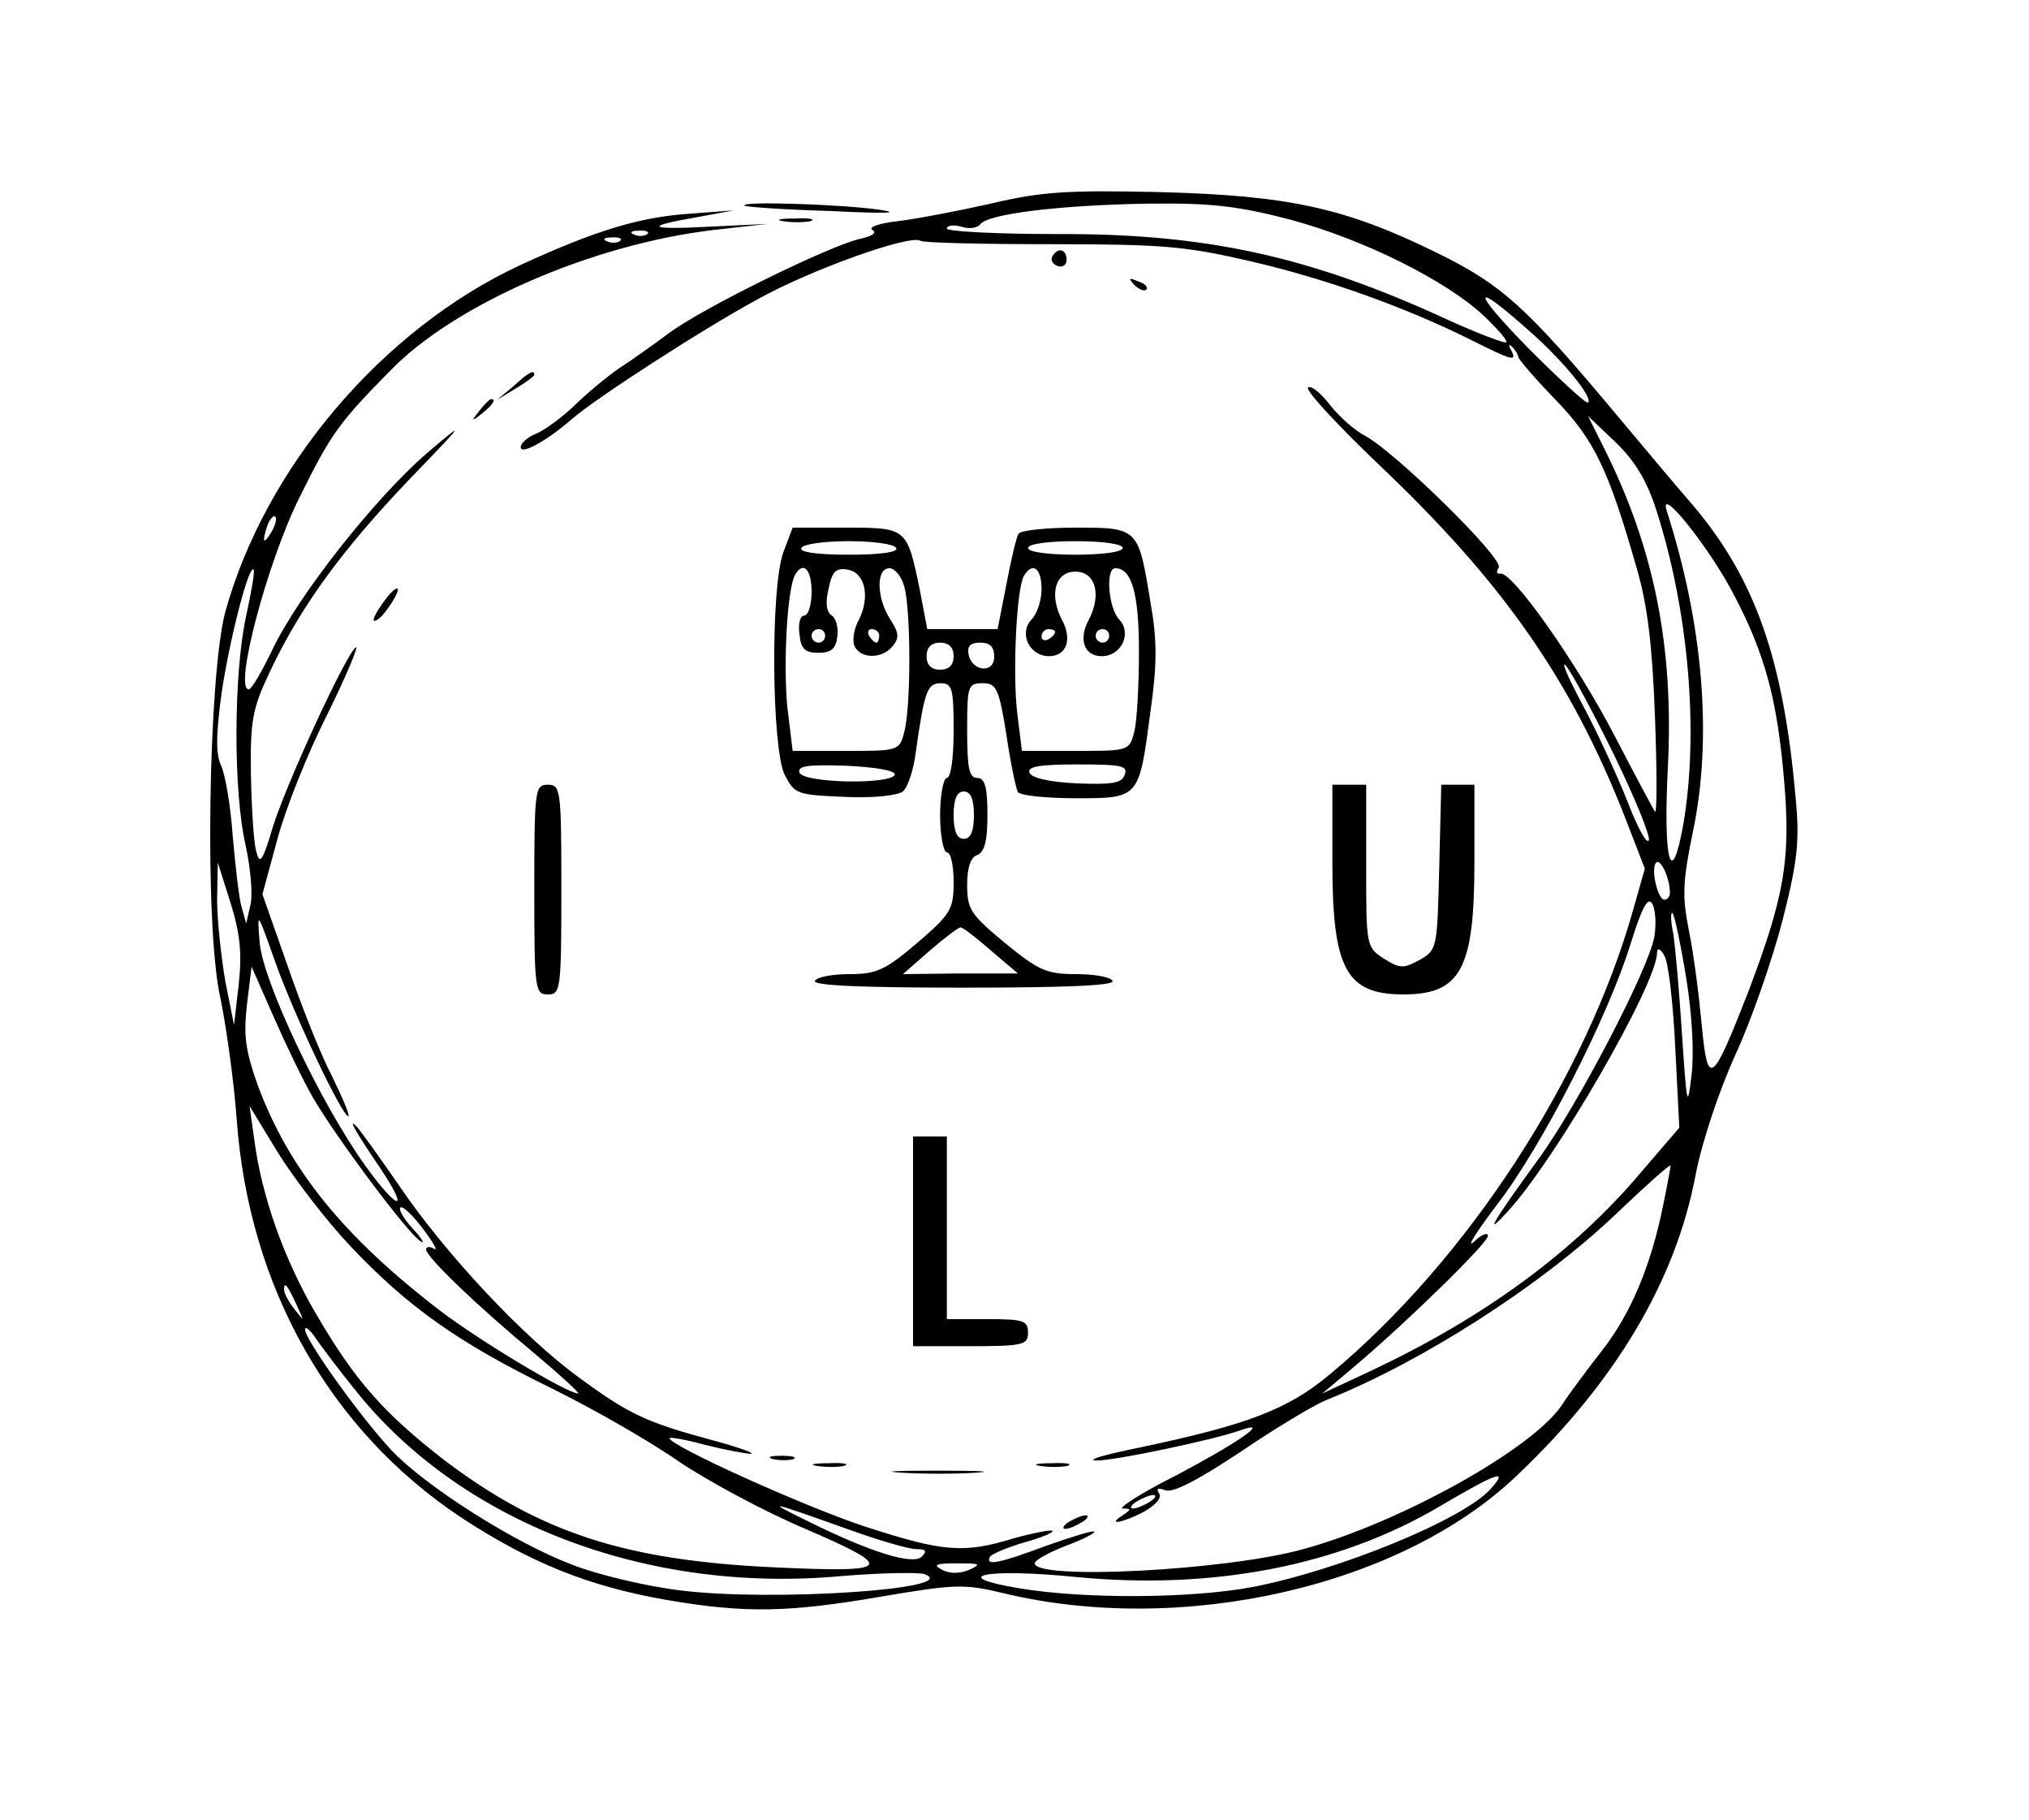 <?xml version="1.0" standalone="no"?>
<!DOCTYPE svg PUBLIC "-//W3C//DTD SVG 20010904//EN"
 "http://www.w3.org/TR/2001/REC-SVG-20010904/DTD/svg10.dtd">
<svg version="1.0" xmlns="http://www.w3.org/2000/svg"
 width="300pt" height="269pt" viewBox="0 0 300 269"
 preserveAspectRatio="xMidYMid meet">

<g transform="translate(0,269) scale(0.1,-0.1)"
fill="currentColor" stroke="none">
<path d="M1465 2389 c-49 -11 -112 -23 -138 -26 -27 -3 -44 -9 -37 -13 7 -4 0
-9 -18 -13 -43 -9 -237 -104 -285 -141 -23 -17 -54 -39 -68 -48 -14 -9 -44
-33 -65 -53 -21 -21 -49 -41 -61 -46 -13 -5 -23 -14 -23 -20 0 -12 38 9 75 41
35 31 198 136 276 178 77 43 225 96 240 86 5 -3 92 -5 194 -5 164 0 198 -3
293 -25 113 -26 229 -68 324 -115 64 -32 72 -35 62 -16 -4 7 -3 9 2 4 5 -5 9
-12 9 -15 1 -4 25 -32 55 -63 57 -59 78 -102 120 -249 16 -55 23 -113 27 -220
3 -80 3 -143 0 -140 -2 3 -29 53 -59 111 -57 110 -153 246 -170 241 -5 -1 -6
3 -2 9 8 13 -153 171 -198 195 -14 7 -38 28 -52 46 -14 18 -28 29 -32 25 -4
-4 44 -56 107 -116 181 -172 281 -315 360 -515 l31 -80 -17 -60 c-70 -249
-246 -519 -448 -687 -62 -52 -121 -75 -283 -109 -49 -10 -78 -18 -64 -19 25
-1 177 31 215 45 46 16 -7 -20 -96 -67 -52 -26 -87 -49 -79 -49 13 0 13 -1 0
-10 -24 -15 -2 -12 31 5 17 10 27 20 23 27 -5 8 -2 9 9 5 12 -4 48 15 110 56
50 34 108 69 127 77 141 56 318 169 430 276 44 42 80 74 80 71 0 -3 -5 -30
-11 -59 -18 -90 -49 -162 -90 -214 -21 -27 -48 -63 -59 -80 -42 -65 -240 -175
-383 -214 -115 -32 -397 -46 -397 -21 0 5 21 16 46 26 25 9 44 19 42 21 -2 2
-34 -8 -71 -21 -72 -27 -91 -30 -83 -16 3 4 26 14 51 21 25 7 44 15 41 17 -2
2 -28 -3 -57 -11 -75 -23 -105 -20 -222 18 -90 30 -287 119 -287 130 0 2 24
-2 53 -10 28 -7 59 -13 67 -13 8 0 -16 9 -53 19 -100 27 -125 38 -200 93 -83
60 -199 184 -268 286 -29 42 -57 81 -62 86 -14 14 0 -10 36 -63 44 -66 25 -62
-23 5 -66 92 -151 272 -156 329 -4 49 -4 48 24 -31 29 -80 98 -225 107 -225 3
0 -8 26 -24 59 -17 32 -46 106 -66 164 l-37 105 22 81 c12 45 45 128 74 185
28 57 47 102 42 99 -14 -9 -104 -204 -123 -267 -15 -50 -19 -55 -24 -35 -4 13
-7 65 -8 114 -1 80 2 97 28 152 46 97 106 179 205 283 85 88 87 91 26 39 -76
-66 -190 -210 -228 -291 -15 -31 -30 -57 -34 -57 -23 -2 27 188 75 284 46 93
58 110 134 187 96 99 300 187 478 208 l80 9 -84 -4 c-94 -5 -101 0 -20 14 l54
10 -66 -5 c-74 -5 -139 -25 -250 -76 -204 -95 -377 -299 -436 -513 -25 -95
-31 -467 -7 -571 9 -44 20 -124 24 -179 18 -248 138 -460 333 -589 101 -66
187 -101 302 -121 116 -20 180 -19 319 5 107 18 121 19 179 5 265 -64 588 10
759 173 147 139 236 290 265 445 9 47 34 123 59 178 24 52 55 142 70 200 22
87 25 116 19 179 -18 206 -60 324 -151 432 -27 31 -78 92 -114 135 -133 159
-169 192 -265 239 -136 67 -220 85 -410 90 -135 3 -174 1 -250 -17z m444 -24
c107 -29 228 -89 284 -141 21 -20 37 -38 34 -40 -2 -2 -42 13 -88 34 -202 93
-356 127 -576 126 -90 0 -163 4 -163 8 0 5 10 6 21 3 12 -4 24 -2 28 3 10 16
120 29 251 31 94 1 132 -4 209 -24z m-952 -21 c-3 -3 -12 -4 -19 -1 -8 3 -5 6
6 6 11 1 17 -2 13 -5z m-40 -10 c-3 -3 -12 -4 -19 -1 -8 3 -5 6 6 6 11 1 17
-2 13 -5z m1345 -134 c48 -42 94 -98 86 -105 -2 -3 -42 34 -89 81 -85 87 -83
101 3 24z m187 -264 c48 -150 63 -328 40 -464 -18 -100 -30 -55 -23 83 9 176
-19 321 -93 470 l-25 50 41 -39 c29 -28 46 -57 60 -100z m114 -124 c47 -89 65
-157 75 -277 10 -116 0 -171 -53 -311 -54 -138 -60 -143 -69 -48 -4 43 -12
106 -19 139 -10 51 -9 72 6 145 29 138 16 305 -39 476 -11 38 65 -58 99 -124z
m-2162 91 c-12 -20 -14 -14 -5 12 4 9 9 14 11 11 3 -2 0 -13 -6 -23z m-37
-123 c-19 -88 -19 -260 -1 -339 8 -36 11 -76 7 -90 l-6 -26 -7 25 c-4 14 -9
61 -13 105 -3 44 -11 90 -17 103 -8 17 -8 45 1 110 12 79 40 188 47 180 2 -2
-3 -32 -11 -68z m2023 -207 c30 -62 53 -118 51 -125 -3 -7 -17 19 -32 58 -15
38 -45 103 -67 144 -22 41 -32 66 -23 55 9 -11 41 -71 71 -132z m82 -200 c1
-7 -3 -13 -8 -13 -10 0 -21 47 -12 55 6 6 19 -21 20 -42z m-2116 -138 l-7 -60
-13 65 c-6 36 -12 90 -12 120 l1 55 19 -60 c14 -45 17 -74 12 -120z m2093 70
c-9 -49 -114 -250 -171 -328 -70 -96 -82 -118 -45 -77 70 76 219 334 220 381
0 9 5 7 11 -4 6 -10 13 -72 16 -136 l6 -118 -55 -64 c-101 -120 -233 -216
-400 -295 l-73 -34 50 42 c81 69 195 181 195 191 0 6 -10 2 -21 -9 -12 -10 4
15 35 56 67 87 164 278 197 385 17 55 26 70 32 59 5 -9 6 -31 3 -49z m47 -60
c9 -55 12 -111 8 -145 -6 -50 -7 -45 -14 60 -4 63 -10 131 -13 150 -4 19 -4
33 -1 30 3 -3 12 -46 20 -95z m-2030 -178 c35 -60 142 -203 159 -212 7 -5 2 4
-11 18 -14 15 -22 29 -19 32 3 3 18 -11 33 -31 16 -21 23 -34 17 -30 -7 4 -12
3 -12 -1 0 -11 76 -84 163 -156 38 -32 65 -57 62 -57 -16 0 -146 78 -205 123
-143 110 -223 209 -269 333 -18 51 -21 72 -16 118 l7 57 33 -75 c18 -41 44
-95 58 -119z m55 -219 c85 -90 160 -143 297 -210 61 -30 145 -78 188 -108 43
-29 128 -75 190 -101 132 -57 127 -64 -46 -56 -222 10 -347 51 -488 157 -92
71 -135 120 -193 220 -46 79 -79 171 -90 255 l-7 50 42 -69 c23 -37 71 -100
107 -138z m-79 -88 c11 -24 11 -24 -3 -6 -9 11 -16 24 -16 30 0 12 5 7 19 -24z
m84 -122 c155 -197 430 -304 719 -278 59 5 116 6 125 3 58 -22 -226 -41 -361
-24 -50 6 -122 23 -160 38 -85 32 -217 116 -267 169 -46 49 -129 165 -128 179
0 5 8 -1 17 -15 9 -13 34 -46 55 -72z m1681 -149 c-40 -45 -223 -120 -352
-145 -90 -17 -248 -18 -344 -2 -109 18 -51 30 81 17 203 -20 391 16 541 105
85 50 101 55 74 25z m-504 -19 c-8 -5 -19 -10 -25 -10 -5 0 -3 5 5 10 8 5 20
10 25 10 6 0 3 -5 -5 -10z m-445 -41 c44 -16 89 -29 100 -29 14 0 16 -3 8 -11
-13 -13 -75 6 -168 52 -65 32 -61 31 60 -12z m177 -60 c-15 -6 -30 -5 -40 1
-13 7 -8 9 23 9 35 0 37 -1 17 -10z"/>
<path d="M1101 2386 c2 -2 60 -6 129 -8 79 -4 105 -3 70 2 -56 8 -207 13 -199
6z"/>
<path d="M1158 2363 c12 -2 30 -2 40 0 9 3 -1 5 -23 4 -22 0 -30 -2 -17 -4z"/>
<path d="M1556 2311 c-3 -5 0 -11 7 -14 8 -3 14 1 14 9 0 16 -13 19 -21 5z"/>
<path d="M1677 2269 c7 -7 15 -10 18 -7 3 3 -2 9 -12 12 -14 6 -15 5 -6 -5z"/>
<path d="M759 2119 l-24 -20 28 17 c15 9 27 18 27 20 0 8 -8 4 -31 -17z"/>
<path d="M709 2083 c-13 -16 -12 -17 4 -4 16 13 21 21 13 21 -2 0 -10 -8 -17
-17z"/>
<path d="M1158 1873 c-19 -54 -17 -288 2 -328 15 -29 18 -30 89 -33 42 -2 78
2 86 8 7 6 16 32 19 58 13 91 17 102 37 102 17 0 19 -8 19 -70 0 -40 -4 -70
-10 -70 -5 0 -10 -25 -10 -55 0 -30 5 -55 10 -55 6 0 10 -20 10 -44 0 -40 -4
-47 -54 -90 -47 -40 -60 -46 -100 -46 -24 0 -48 -4 -51 -10 -4 -7 72 -10 220
-10 148 0 224 3 220 10 -3 6 -28 10 -54 10 -43 0 -55 5 -105 46 -51 42 -56 50
-56 86 0 25 5 41 15 44 11 5 15 21 15 60 0 41 -4 54 -15 54 -12 0 -15 14 -15
70 0 66 1 70 23 70 20 0 24 -7 35 -76 6 -41 14 -79 17 -85 4 -5 42 -9 85 -9
95 0 94 -1 111 128 10 70 10 106 0 162 -18 110 -18 110 -111 110 -43 0 -81 -4
-84 -9 -3 -4 -11 -38 -18 -75 l-13 -66 -52 0 -52 0 -11 58 c-19 92 -19 92
-110 92 l-78 0 -14 -37z m167 7 c4 -6 -22 -10 -70 -10 -48 0 -74 4 -70 10 3 6
35 10 70 10 35 0 67 -4 70 -10z m335 0 c0 -6 -30 -10 -70 -10 -40 0 -70 4 -70
10 0 6 30 10 70 10 40 0 70 -4 70 -10z m-460 -65 c0 -19 -5 -35 -11 -35 -6 0
-9 -12 -7 -27 2 -22 8 -28 28 -28 19 0 26 6 28 24 2 13 -2 27 -8 31 -8 5 -10
19 -5 39 5 26 11 32 28 29 26 -4 34 -40 17 -74 -7 -12 -10 -30 -7 -38 8 -20
41 -21 57 -1 10 12 9 20 -4 40 -20 31 -21 75 -1 75 8 0 18 -12 22 -27 10 -35
10 -179 0 -215 -7 -28 -9 -28 -86 -28 l-79 0 -8 66 c-6 64 0 176 12 195 12 20
24 7 24 -26z m340 4 c0 -17 -7 -37 -15 -45 -19 -20 -3 -54 26 -54 26 0 35 25
19 54 -19 37 -10 71 20 71 30 0 39 -34 20 -71 -16 -29 -7 -54 19 -54 29 0 45
34 26 54 -16 16 -21 76 -6 76 24 0 35 -36 35 -123 0 -51 -3 -104 -7 -119 -7
-28 -9 -28 -86 -28 l-80 0 -7 56 c-7 61 -1 184 10 203 13 21 26 11 26 -20z
m-320 -69 c0 -5 -4 -10 -10 -10 -5 0 -10 5 -10 10 0 6 5 10 10 10 6 0 10 -4
10 -10z m80 0 c0 -5 -2 -10 -4 -10 -3 0 -8 5 -11 10 -3 6 -1 10 4 10 6 0 11
-4 11 -10z m260 6 c0 -3 -4 -8 -10 -11 -5 -3 -10 -1 -10 4 0 6 5 11 10 11 6 0
10 -2 10 -4z m80 -6 c0 -5 -4 -10 -10 -10 -5 0 -10 5 -10 10 0 6 5 10 10 10 6
0 10 -4 10 -10z m-230 -30 c0 -13 -7 -20 -20 -20 -13 0 -20 7 -20 20 0 13 7
20 20 20 13 0 20 -7 20 -20z m60 -1 c0 -25 -33 -22 -38 4 -2 12 3 17 17 17 15
0 21 -6 21 -21z m-147 -174 c-4 -15 -135 -13 -141 3 -3 10 13 12 70 10 42 -2
72 -7 71 -13z m340 0 c-4 -13 -19 -15 -71 -13 -41 2 -67 8 -70 16 -3 9 16 12
72 12 64 0 74 -2 69 -15z m-223 -60 c0 -24 -5 -35 -15 -35 -10 0 -15 11 -15
35 0 24 5 35 15 35 10 0 15 -11 15 -35z m25 -200 l40 -34 -85 0 -85 -1 40 35
c22 19 42 34 45 34 3 1 23 -15 45 -34z"/>
<path d="M573 1808 c-20 -26 -26 -41 -15 -34 12 7 36 46 29 46 -3 0 -9 -6 -14
-12z"/>
<path d="M790 1375 c0 -148 1 -155 20 -155 19 0 20 7 20 155 0 148 -1 155 -20
155 -19 0 -20 -7 -20 -155z"/>
<path d="M1970 1415 c0 -157 20 -195 105 -195 85 0 105 38 105 195 l0 115 -25
0 -24 0 -3 -122 c-3 -120 -3 -122 -29 -137 -24 -13 -29 -13 -53 2 -26 17 -26
19 -26 137 l0 120 -25 0 -25 0 0 -115z"/>
<path d="M1350 855 l0 -155 85 0 c78 0 85 2 85 20 0 18 -7 20 -60 20 l-60 0 0
135 0 135 -25 0 -25 0 0 -155z"/>
<path d="M1143 533 c9 -2 23 -2 30 0 6 3 -1 5 -18 5 -16 0 -22 -2 -12 -5z"/>
<path d="M1208 523 c12 -2 30 -2 40 0 9 3 -1 5 -23 4 -22 0 -30 -2 -17 -4z"/>
<path d="M1538 523 c12 -2 30 -2 40 0 9 3 -1 5 -23 4 -22 0 -30 -2 -17 -4z"/>
<path d="M1333 513 c32 -2 81 -2 110 0 29 2 3 3 -58 3 -60 0 -84 -1 -52 -3z"/>
<path d="M1580 440 c-8 -5 -10 -10 -5 -10 6 0 17 5 25 10 8 5 11 10 5 10 -5 0
-17 -5 -25 -10z"/>
</g>
</svg>
